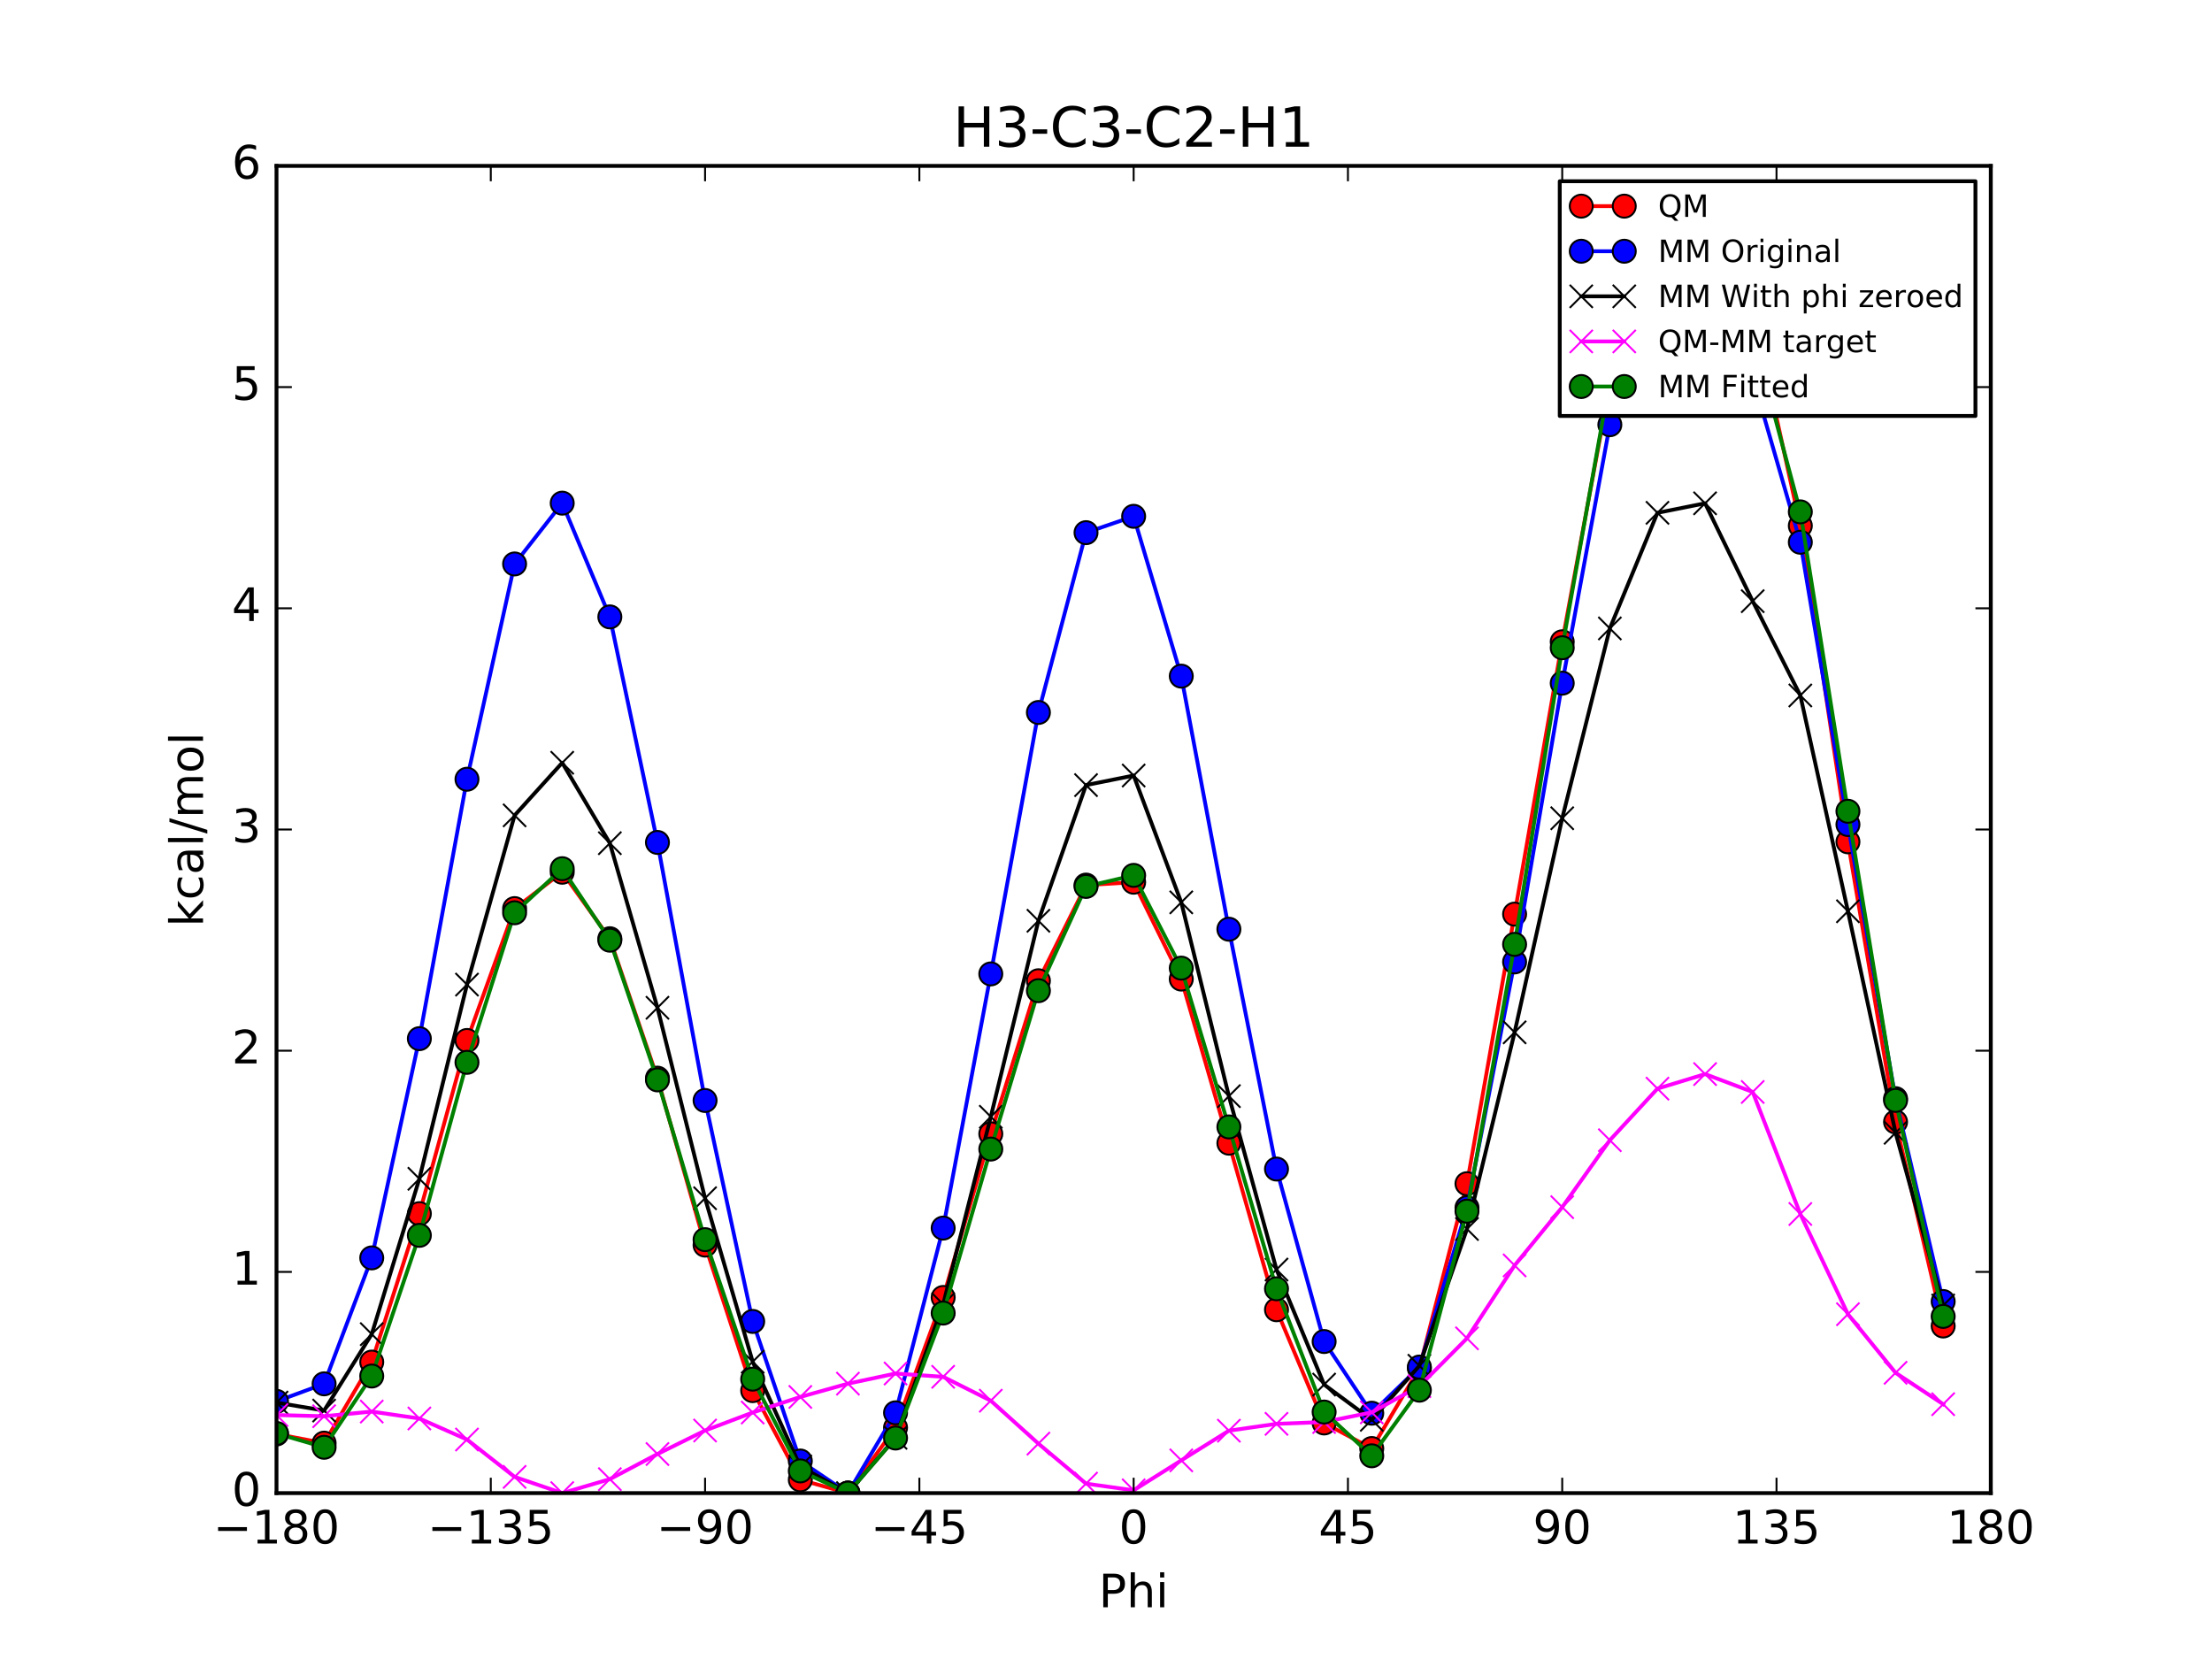 <?xml version="1.0" encoding="utf-8" standalone="no"?>
<!DOCTYPE svg PUBLIC "-//W3C//DTD SVG 1.1//EN"
  "http://www.w3.org/Graphics/SVG/1.1/DTD/svg11.dtd">
<!-- Created with matplotlib (http://matplotlib.org/) -->
<svg height="432pt" version="1.1" viewBox="0 0 576 432" width="576pt" xmlns="http://www.w3.org/2000/svg" xmlns:xlink="http://www.w3.org/1999/xlink">
 <defs>
  <style type="text/css">
*{stroke-linecap:butt;stroke-linejoin:round;stroke-miterlimit:100000;}
  </style>
 </defs>
 <g id="figure_1">
  <g id="patch_1">
   <path d="M 0 432 
L 576 432 
L 576 0 
L 0 0 
z
" style="fill:#ffffff;"/>
  </g>
  <g id="axes_1">
   <g id="patch_2">
    <path d="M 72 388.8 
L 518.4 388.8 
L 518.4 43.2 
L 72 43.2 
z
" style="fill:#ffffff;"/>
   </g>
   <g id="line2d_1">
    <path clip-path="url(#p35bd458493)" d="M 72.001 373.407 
L 84.4 375.788 
L 96.8 354.68 
L 109.2 316.031 
L 121.6 270.935 
L 134 236.598 
L 146.4 227.124 
L 158.8 244.439 
L 171.2 280.749 
L 183.6 324.224 
L 196 362.117 
L 208.4 385.336 
L 220.8 388.8 
L 233.2 371.761 
L 245.6 337.857 
L 258 295.249 
L 270.4 255.384 
L 282.8 230.475 
L 295.199 229.726 
L 307.6 254.95 
L 320 297.681 
L 332.4 341.055 
L 344.8 370.539 
L 357.2 377.194 
L 369.6 356.299 
L 382 308.227 
L 394.4 238.034 
L 406.8 167.116 
L 419.2 100.253 
L 431.6 56.717 
L 444 50.451 
L 456.4 80.593 
L 468.8 136.913 
L 481.2 219.21 
L 493.6 292.146 
L 506 345.292 
" style="fill:none;stroke:#ff0000;stroke-linecap:square;"/>
    <defs>
     <path d="M 0 3 
C 0.796 3 1.559 2.684 2.121 2.121 
C 2.684 1.559 3 0.796 3 0 
C 3 -0.796 2.684 -1.559 2.121 -2.121 
C 1.559 -2.684 0.796 -3 0 -3 
C -0.796 -3 -1.559 -2.684 -2.121 -2.121 
C -2.684 -1.559 -3 -0.796 -3 0 
C -3 0.796 -2.684 1.559 -2.121 2.121 
C -1.559 2.684 -0.796 3 0 3 
z
" id="m35c26a95dd" style="stroke:#000000;stroke-width:0.5;"/>
    </defs>
    <g clip-path="url(#p35bd458493)">
     <use style="fill:#ff0000;stroke:#000000;stroke-width:0.5;" x="72.001" xlink:href="#m35c26a95dd" y="373.407"/>
     <use style="fill:#ff0000;stroke:#000000;stroke-width:0.5;" x="84.4" xlink:href="#m35c26a95dd" y="375.788"/>
     <use style="fill:#ff0000;stroke:#000000;stroke-width:0.5;" x="96.8" xlink:href="#m35c26a95dd" y="354.68"/>
     <use style="fill:#ff0000;stroke:#000000;stroke-width:0.5;" x="109.2" xlink:href="#m35c26a95dd" y="316.031"/>
     <use style="fill:#ff0000;stroke:#000000;stroke-width:0.5;" x="121.6" xlink:href="#m35c26a95dd" y="270.935"/>
     <use style="fill:#ff0000;stroke:#000000;stroke-width:0.5;" x="134" xlink:href="#m35c26a95dd" y="236.598"/>
     <use style="fill:#ff0000;stroke:#000000;stroke-width:0.5;" x="146.4" xlink:href="#m35c26a95dd" y="227.124"/>
     <use style="fill:#ff0000;stroke:#000000;stroke-width:0.5;" x="158.8" xlink:href="#m35c26a95dd" y="244.439"/>
     <use style="fill:#ff0000;stroke:#000000;stroke-width:0.5;" x="171.2" xlink:href="#m35c26a95dd" y="280.749"/>
     <use style="fill:#ff0000;stroke:#000000;stroke-width:0.5;" x="183.6" xlink:href="#m35c26a95dd" y="324.224"/>
     <use style="fill:#ff0000;stroke:#000000;stroke-width:0.5;" x="196" xlink:href="#m35c26a95dd" y="362.117"/>
     <use style="fill:#ff0000;stroke:#000000;stroke-width:0.5;" x="208.4" xlink:href="#m35c26a95dd" y="385.336"/>
     <use style="fill:#ff0000;stroke:#000000;stroke-width:0.5;" x="220.8" xlink:href="#m35c26a95dd" y="388.8"/>
     <use style="fill:#ff0000;stroke:#000000;stroke-width:0.5;" x="233.2" xlink:href="#m35c26a95dd" y="371.761"/>
     <use style="fill:#ff0000;stroke:#000000;stroke-width:0.5;" x="245.6" xlink:href="#m35c26a95dd" y="337.857"/>
     <use style="fill:#ff0000;stroke:#000000;stroke-width:0.5;" x="258" xlink:href="#m35c26a95dd" y="295.249"/>
     <use style="fill:#ff0000;stroke:#000000;stroke-width:0.5;" x="270.4" xlink:href="#m35c26a95dd" y="255.384"/>
     <use style="fill:#ff0000;stroke:#000000;stroke-width:0.5;" x="282.8" xlink:href="#m35c26a95dd" y="230.475"/>
     <use style="fill:#ff0000;stroke:#000000;stroke-width:0.5;" x="295.199" xlink:href="#m35c26a95dd" y="229.726"/>
     <use style="fill:#ff0000;stroke:#000000;stroke-width:0.5;" x="307.6" xlink:href="#m35c26a95dd" y="254.95"/>
     <use style="fill:#ff0000;stroke:#000000;stroke-width:0.5;" x="320" xlink:href="#m35c26a95dd" y="297.681"/>
     <use style="fill:#ff0000;stroke:#000000;stroke-width:0.5;" x="332.4" xlink:href="#m35c26a95dd" y="341.055"/>
     <use style="fill:#ff0000;stroke:#000000;stroke-width:0.5;" x="344.8" xlink:href="#m35c26a95dd" y="370.539"/>
     <use style="fill:#ff0000;stroke:#000000;stroke-width:0.5;" x="357.2" xlink:href="#m35c26a95dd" y="377.194"/>
     <use style="fill:#ff0000;stroke:#000000;stroke-width:0.5;" x="369.6" xlink:href="#m35c26a95dd" y="356.299"/>
     <use style="fill:#ff0000;stroke:#000000;stroke-width:0.5;" x="382" xlink:href="#m35c26a95dd" y="308.227"/>
     <use style="fill:#ff0000;stroke:#000000;stroke-width:0.5;" x="394.4" xlink:href="#m35c26a95dd" y="238.034"/>
     <use style="fill:#ff0000;stroke:#000000;stroke-width:0.5;" x="406.8" xlink:href="#m35c26a95dd" y="167.116"/>
     <use style="fill:#ff0000;stroke:#000000;stroke-width:0.5;" x="419.2" xlink:href="#m35c26a95dd" y="100.253"/>
     <use style="fill:#ff0000;stroke:#000000;stroke-width:0.5;" x="431.6" xlink:href="#m35c26a95dd" y="56.717"/>
     <use style="fill:#ff0000;stroke:#000000;stroke-width:0.5;" x="444" xlink:href="#m35c26a95dd" y="50.451"/>
     <use style="fill:#ff0000;stroke:#000000;stroke-width:0.5;" x="456.4" xlink:href="#m35c26a95dd" y="80.593"/>
     <use style="fill:#ff0000;stroke:#000000;stroke-width:0.5;" x="468.8" xlink:href="#m35c26a95dd" y="136.913"/>
     <use style="fill:#ff0000;stroke:#000000;stroke-width:0.5;" x="481.2" xlink:href="#m35c26a95dd" y="219.21"/>
     <use style="fill:#ff0000;stroke:#000000;stroke-width:0.5;" x="493.6" xlink:href="#m35c26a95dd" y="292.146"/>
     <use style="fill:#ff0000;stroke:#000000;stroke-width:0.5;" x="506" xlink:href="#m35c26a95dd" y="345.292"/>
    </g>
   </g>
   <g id="line2d_2">
    <path clip-path="url(#p35bd458493)" d="M 72.001 364.91 
L 84.4 360.347 
L 96.8 327.553 
L 109.2 270.464 
L 121.6 202.911 
L 134 146.851 
L 146.4 131.019 
L 158.8 160.637 
L 171.2 219.366 
L 183.6 286.569 
L 196 344.098 
L 208.4 380.444 
L 220.8 388.8 
L 233.2 367.89 
L 245.6 319.79 
L 258 253.606 
L 270.4 185.525 
L 282.8 138.703 
L 295.199 134.446 
L 307.6 176.065 
L 320 241.968 
L 332.4 304.417 
L 344.8 349.33 
L 357.2 367.994 
L 369.6 355.975 
L 382 314.484 
L 394.4 250.483 
L 406.8 177.897 
L 419.2 110.598 
L 431.6 68.054 
L 444 63.698 
L 456.4 98.254 
L 468.8 141.198 
L 481.2 214.706 
L 493.6 286.085 
L 506 338.911 
" style="fill:none;stroke:#0000ff;stroke-linecap:square;"/>
    <defs>
     <path d="M 0 3 
C 0.796 3 1.559 2.684 2.121 2.121 
C 2.684 1.559 3 0.796 3 0 
C 3 -0.796 2.684 -1.559 2.121 -2.121 
C 1.559 -2.684 0.796 -3 0 -3 
C -0.796 -3 -1.559 -2.684 -2.121 -2.121 
C -2.684 -1.559 -3 -0.796 -3 0 
C -3 0.796 -2.684 1.559 -2.121 2.121 
C -1.559 2.684 -0.796 3 0 3 
z
" id="m90c5467d73" style="stroke:#000000;stroke-width:0.5;"/>
    </defs>
    <g clip-path="url(#p35bd458493)">
     <use style="fill:#0000ff;stroke:#000000;stroke-width:0.5;" x="72.001" xlink:href="#m90c5467d73" y="364.91"/>
     <use style="fill:#0000ff;stroke:#000000;stroke-width:0.5;" x="84.4" xlink:href="#m90c5467d73" y="360.347"/>
     <use style="fill:#0000ff;stroke:#000000;stroke-width:0.5;" x="96.8" xlink:href="#m90c5467d73" y="327.553"/>
     <use style="fill:#0000ff;stroke:#000000;stroke-width:0.5;" x="109.2" xlink:href="#m90c5467d73" y="270.464"/>
     <use style="fill:#0000ff;stroke:#000000;stroke-width:0.5;" x="121.6" xlink:href="#m90c5467d73" y="202.911"/>
     <use style="fill:#0000ff;stroke:#000000;stroke-width:0.5;" x="134" xlink:href="#m90c5467d73" y="146.851"/>
     <use style="fill:#0000ff;stroke:#000000;stroke-width:0.5;" x="146.4" xlink:href="#m90c5467d73" y="131.019"/>
     <use style="fill:#0000ff;stroke:#000000;stroke-width:0.5;" x="158.8" xlink:href="#m90c5467d73" y="160.637"/>
     <use style="fill:#0000ff;stroke:#000000;stroke-width:0.5;" x="171.2" xlink:href="#m90c5467d73" y="219.366"/>
     <use style="fill:#0000ff;stroke:#000000;stroke-width:0.5;" x="183.6" xlink:href="#m90c5467d73" y="286.569"/>
     <use style="fill:#0000ff;stroke:#000000;stroke-width:0.5;" x="196" xlink:href="#m90c5467d73" y="344.098"/>
     <use style="fill:#0000ff;stroke:#000000;stroke-width:0.5;" x="208.4" xlink:href="#m90c5467d73" y="380.444"/>
     <use style="fill:#0000ff;stroke:#000000;stroke-width:0.5;" x="220.8" xlink:href="#m90c5467d73" y="388.8"/>
     <use style="fill:#0000ff;stroke:#000000;stroke-width:0.5;" x="233.2" xlink:href="#m90c5467d73" y="367.89"/>
     <use style="fill:#0000ff;stroke:#000000;stroke-width:0.5;" x="245.6" xlink:href="#m90c5467d73" y="319.79"/>
     <use style="fill:#0000ff;stroke:#000000;stroke-width:0.5;" x="258" xlink:href="#m90c5467d73" y="253.606"/>
     <use style="fill:#0000ff;stroke:#000000;stroke-width:0.5;" x="270.4" xlink:href="#m90c5467d73" y="185.525"/>
     <use style="fill:#0000ff;stroke:#000000;stroke-width:0.5;" x="282.8" xlink:href="#m90c5467d73" y="138.703"/>
     <use style="fill:#0000ff;stroke:#000000;stroke-width:0.5;" x="295.199" xlink:href="#m90c5467d73" y="134.446"/>
     <use style="fill:#0000ff;stroke:#000000;stroke-width:0.5;" x="307.6" xlink:href="#m90c5467d73" y="176.065"/>
     <use style="fill:#0000ff;stroke:#000000;stroke-width:0.5;" x="320" xlink:href="#m90c5467d73" y="241.968"/>
     <use style="fill:#0000ff;stroke:#000000;stroke-width:0.5;" x="332.4" xlink:href="#m90c5467d73" y="304.417"/>
     <use style="fill:#0000ff;stroke:#000000;stroke-width:0.5;" x="344.8" xlink:href="#m90c5467d73" y="349.33"/>
     <use style="fill:#0000ff;stroke:#000000;stroke-width:0.5;" x="357.2" xlink:href="#m90c5467d73" y="367.994"/>
     <use style="fill:#0000ff;stroke:#000000;stroke-width:0.5;" x="369.6" xlink:href="#m90c5467d73" y="355.975"/>
     <use style="fill:#0000ff;stroke:#000000;stroke-width:0.5;" x="382" xlink:href="#m90c5467d73" y="314.484"/>
     <use style="fill:#0000ff;stroke:#000000;stroke-width:0.5;" x="394.4" xlink:href="#m90c5467d73" y="250.483"/>
     <use style="fill:#0000ff;stroke:#000000;stroke-width:0.5;" x="406.8" xlink:href="#m90c5467d73" y="177.897"/>
     <use style="fill:#0000ff;stroke:#000000;stroke-width:0.5;" x="419.2" xlink:href="#m90c5467d73" y="110.598"/>
     <use style="fill:#0000ff;stroke:#000000;stroke-width:0.5;" x="431.6" xlink:href="#m90c5467d73" y="68.054"/>
     <use style="fill:#0000ff;stroke:#000000;stroke-width:0.5;" x="444" xlink:href="#m90c5467d73" y="63.698"/>
     <use style="fill:#0000ff;stroke:#000000;stroke-width:0.5;" x="456.4" xlink:href="#m90c5467d73" y="98.254"/>
     <use style="fill:#0000ff;stroke:#000000;stroke-width:0.5;" x="468.8" xlink:href="#m90c5467d73" y="141.198"/>
     <use style="fill:#0000ff;stroke:#000000;stroke-width:0.5;" x="481.2" xlink:href="#m90c5467d73" y="214.706"/>
     <use style="fill:#0000ff;stroke:#000000;stroke-width:0.5;" x="493.6" xlink:href="#m90c5467d73" y="286.085"/>
     <use style="fill:#0000ff;stroke:#000000;stroke-width:0.5;" x="506" xlink:href="#m90c5467d73" y="338.911"/>
    </g>
   </g>
   <g id="line2d_3">
    <path clip-path="url(#p35bd458493)" d="M 72.001 365.236 
L 84.4 367.305 
L 96.8 347.409 
L 109.2 306.957 
L 121.6 256.387 
L 134 212.32 
L 146.4 198.622 
L 158.8 219.565 
L 171.2 262.422 
L 183.6 312.019 
L 196 354.594 
L 208.4 381.873 
L 220.8 388.8 
L 233.2 374.398 
L 245.6 339.639 
L 258 290.808 
L 270.4 239.766 
L 282.8 204.44 
L 295.199 201.947 
L 307.6 234.971 
L 320 285.432 
L 332.4 330.591 
L 344.8 360.542 
L 357.2 369.717 
L 369.6 355.64 
L 382 320.027 
L 394.4 268.821 
L 406.8 213.069 
L 419.2 163.641 
L 431.6 133.536 
L 444 131.059 
L 456.4 156.545 
L 468.8 181.093 
L 481.2 237.292 
L 493.6 294.975 
L 506 339.941 
" style="fill:none;stroke:#000000;stroke-linecap:square;"/>
    <defs>
     <path d="M -3 3 
L 3 -3 
M -3 -3 
L 3 3 
" id="m6886ade6fd" style="stroke:#000000;stroke-width:0.5;"/>
    </defs>
    <g clip-path="url(#p35bd458493)">
     <use style="stroke:#000000;stroke-width:0.5;" x="72.001" xlink:href="#m6886ade6fd" y="365.236"/>
     <use style="stroke:#000000;stroke-width:0.5;" x="84.4" xlink:href="#m6886ade6fd" y="367.305"/>
     <use style="stroke:#000000;stroke-width:0.5;" x="96.8" xlink:href="#m6886ade6fd" y="347.409"/>
     <use style="stroke:#000000;stroke-width:0.5;" x="109.2" xlink:href="#m6886ade6fd" y="306.957"/>
     <use style="stroke:#000000;stroke-width:0.5;" x="121.6" xlink:href="#m6886ade6fd" y="256.387"/>
     <use style="stroke:#000000;stroke-width:0.5;" x="134" xlink:href="#m6886ade6fd" y="212.32"/>
     <use style="stroke:#000000;stroke-width:0.5;" x="146.4" xlink:href="#m6886ade6fd" y="198.622"/>
     <use style="stroke:#000000;stroke-width:0.5;" x="158.8" xlink:href="#m6886ade6fd" y="219.565"/>
     <use style="stroke:#000000;stroke-width:0.5;" x="171.2" xlink:href="#m6886ade6fd" y="262.422"/>
     <use style="stroke:#000000;stroke-width:0.5;" x="183.6" xlink:href="#m6886ade6fd" y="312.019"/>
     <use style="stroke:#000000;stroke-width:0.5;" x="196" xlink:href="#m6886ade6fd" y="354.594"/>
     <use style="stroke:#000000;stroke-width:0.5;" x="208.4" xlink:href="#m6886ade6fd" y="381.873"/>
     <use style="stroke:#000000;stroke-width:0.5;" x="220.8" xlink:href="#m6886ade6fd" y="388.8"/>
     <use style="stroke:#000000;stroke-width:0.5;" x="233.2" xlink:href="#m6886ade6fd" y="374.398"/>
     <use style="stroke:#000000;stroke-width:0.5;" x="245.6" xlink:href="#m6886ade6fd" y="339.639"/>
     <use style="stroke:#000000;stroke-width:0.5;" x="258" xlink:href="#m6886ade6fd" y="290.808"/>
     <use style="stroke:#000000;stroke-width:0.5;" x="270.4" xlink:href="#m6886ade6fd" y="239.766"/>
     <use style="stroke:#000000;stroke-width:0.5;" x="282.8" xlink:href="#m6886ade6fd" y="204.44"/>
     <use style="stroke:#000000;stroke-width:0.5;" x="295.199" xlink:href="#m6886ade6fd" y="201.947"/>
     <use style="stroke:#000000;stroke-width:0.5;" x="307.6" xlink:href="#m6886ade6fd" y="234.971"/>
     <use style="stroke:#000000;stroke-width:0.5;" x="320" xlink:href="#m6886ade6fd" y="285.432"/>
     <use style="stroke:#000000;stroke-width:0.5;" x="332.4" xlink:href="#m6886ade6fd" y="330.591"/>
     <use style="stroke:#000000;stroke-width:0.5;" x="344.8" xlink:href="#m6886ade6fd" y="360.542"/>
     <use style="stroke:#000000;stroke-width:0.5;" x="357.2" xlink:href="#m6886ade6fd" y="369.717"/>
     <use style="stroke:#000000;stroke-width:0.5;" x="369.6" xlink:href="#m6886ade6fd" y="355.64"/>
     <use style="stroke:#000000;stroke-width:0.5;" x="382" xlink:href="#m6886ade6fd" y="320.027"/>
     <use style="stroke:#000000;stroke-width:0.5;" x="394.4" xlink:href="#m6886ade6fd" y="268.821"/>
     <use style="stroke:#000000;stroke-width:0.5;" x="406.8" xlink:href="#m6886ade6fd" y="213.069"/>
     <use style="stroke:#000000;stroke-width:0.5;" x="419.2" xlink:href="#m6886ade6fd" y="163.641"/>
     <use style="stroke:#000000;stroke-width:0.5;" x="431.6" xlink:href="#m6886ade6fd" y="133.536"/>
     <use style="stroke:#000000;stroke-width:0.5;" x="444" xlink:href="#m6886ade6fd" y="131.059"/>
     <use style="stroke:#000000;stroke-width:0.5;" x="456.4" xlink:href="#m6886ade6fd" y="156.545"/>
     <use style="stroke:#000000;stroke-width:0.5;" x="468.8" xlink:href="#m6886ade6fd" y="181.093"/>
     <use style="stroke:#000000;stroke-width:0.5;" x="481.2" xlink:href="#m6886ade6fd" y="237.292"/>
     <use style="stroke:#000000;stroke-width:0.5;" x="493.6" xlink:href="#m6886ade6fd" y="294.975"/>
     <use style="stroke:#000000;stroke-width:0.5;" x="506" xlink:href="#m6886ade6fd" y="339.941"/>
    </g>
   </g>
   <g id="line2d_4">
    <path clip-path="url(#p35bd458493)" d="M 72.001 368.47 
L 84.4 368.782 
L 96.8 367.569 
L 109.2 369.373 
L 121.6 374.847 
L 134 384.577 
L 146.4 388.8 
L 158.8 385.172 
L 171.2 378.626 
L 183.6 372.503 
L 196 367.821 
L 208.4 363.762 
L 220.8 360.299 
L 233.2 357.661 
L 245.6 358.517 
L 258 364.739 
L 270.4 375.917 
L 282.8 386.334 
L 295.199 388.078 
L 307.6 380.278 
L 320 372.548 
L 332.4 370.763 
L 344.8 370.295 
L 357.2 367.776 
L 369.6 360.958 
L 382 348.498 
L 394.4 329.511 
L 406.8 314.346 
L 419.2 296.911 
L 431.6 283.48 
L 444 279.69 
L 456.4 284.347 
L 468.8 316.118 
L 481.2 342.217 
L 493.6 357.47 
L 506 365.649 
" style="fill:none;stroke:#ff00ff;stroke-linecap:square;"/>
    <defs>
     <path d="M -3 3 
L 3 -3 
M -3 -3 
L 3 3 
" id="m4cb41de17d" style="stroke:#ff00ff;stroke-width:0.5;"/>
    </defs>
    <g clip-path="url(#p35bd458493)">
     <use style="fill:#ff00ff;stroke:#ff00ff;stroke-width:0.5;" x="72.001" xlink:href="#m4cb41de17d" y="368.47"/>
     <use style="fill:#ff00ff;stroke:#ff00ff;stroke-width:0.5;" x="84.4" xlink:href="#m4cb41de17d" y="368.782"/>
     <use style="fill:#ff00ff;stroke:#ff00ff;stroke-width:0.5;" x="96.8" xlink:href="#m4cb41de17d" y="367.569"/>
     <use style="fill:#ff00ff;stroke:#ff00ff;stroke-width:0.5;" x="109.2" xlink:href="#m4cb41de17d" y="369.373"/>
     <use style="fill:#ff00ff;stroke:#ff00ff;stroke-width:0.5;" x="121.6" xlink:href="#m4cb41de17d" y="374.847"/>
     <use style="fill:#ff00ff;stroke:#ff00ff;stroke-width:0.5;" x="134" xlink:href="#m4cb41de17d" y="384.577"/>
     <use style="fill:#ff00ff;stroke:#ff00ff;stroke-width:0.5;" x="146.4" xlink:href="#m4cb41de17d" y="388.8"/>
     <use style="fill:#ff00ff;stroke:#ff00ff;stroke-width:0.5;" x="158.8" xlink:href="#m4cb41de17d" y="385.172"/>
     <use style="fill:#ff00ff;stroke:#ff00ff;stroke-width:0.5;" x="171.2" xlink:href="#m4cb41de17d" y="378.626"/>
     <use style="fill:#ff00ff;stroke:#ff00ff;stroke-width:0.5;" x="183.6" xlink:href="#m4cb41de17d" y="372.503"/>
     <use style="fill:#ff00ff;stroke:#ff00ff;stroke-width:0.5;" x="196" xlink:href="#m4cb41de17d" y="367.821"/>
     <use style="fill:#ff00ff;stroke:#ff00ff;stroke-width:0.5;" x="208.4" xlink:href="#m4cb41de17d" y="363.762"/>
     <use style="fill:#ff00ff;stroke:#ff00ff;stroke-width:0.5;" x="220.8" xlink:href="#m4cb41de17d" y="360.299"/>
     <use style="fill:#ff00ff;stroke:#ff00ff;stroke-width:0.5;" x="233.2" xlink:href="#m4cb41de17d" y="357.661"/>
     <use style="fill:#ff00ff;stroke:#ff00ff;stroke-width:0.5;" x="245.6" xlink:href="#m4cb41de17d" y="358.517"/>
     <use style="fill:#ff00ff;stroke:#ff00ff;stroke-width:0.5;" x="258" xlink:href="#m4cb41de17d" y="364.739"/>
     <use style="fill:#ff00ff;stroke:#ff00ff;stroke-width:0.5;" x="270.4" xlink:href="#m4cb41de17d" y="375.917"/>
     <use style="fill:#ff00ff;stroke:#ff00ff;stroke-width:0.5;" x="282.8" xlink:href="#m4cb41de17d" y="386.334"/>
     <use style="fill:#ff00ff;stroke:#ff00ff;stroke-width:0.5;" x="295.199" xlink:href="#m4cb41de17d" y="388.078"/>
     <use style="fill:#ff00ff;stroke:#ff00ff;stroke-width:0.5;" x="307.6" xlink:href="#m4cb41de17d" y="380.278"/>
     <use style="fill:#ff00ff;stroke:#ff00ff;stroke-width:0.5;" x="320" xlink:href="#m4cb41de17d" y="372.548"/>
     <use style="fill:#ff00ff;stroke:#ff00ff;stroke-width:0.5;" x="332.4" xlink:href="#m4cb41de17d" y="370.763"/>
     <use style="fill:#ff00ff;stroke:#ff00ff;stroke-width:0.5;" x="344.8" xlink:href="#m4cb41de17d" y="370.295"/>
     <use style="fill:#ff00ff;stroke:#ff00ff;stroke-width:0.5;" x="357.2" xlink:href="#m4cb41de17d" y="367.776"/>
     <use style="fill:#ff00ff;stroke:#ff00ff;stroke-width:0.5;" x="369.6" xlink:href="#m4cb41de17d" y="360.958"/>
     <use style="fill:#ff00ff;stroke:#ff00ff;stroke-width:0.5;" x="382" xlink:href="#m4cb41de17d" y="348.498"/>
     <use style="fill:#ff00ff;stroke:#ff00ff;stroke-width:0.5;" x="394.4" xlink:href="#m4cb41de17d" y="329.511"/>
     <use style="fill:#ff00ff;stroke:#ff00ff;stroke-width:0.5;" x="406.8" xlink:href="#m4cb41de17d" y="314.346"/>
     <use style="fill:#ff00ff;stroke:#ff00ff;stroke-width:0.5;" x="419.2" xlink:href="#m4cb41de17d" y="296.911"/>
     <use style="fill:#ff00ff;stroke:#ff00ff;stroke-width:0.5;" x="431.6" xlink:href="#m4cb41de17d" y="283.48"/>
     <use style="fill:#ff00ff;stroke:#ff00ff;stroke-width:0.5;" x="444" xlink:href="#m4cb41de17d" y="279.69"/>
     <use style="fill:#ff00ff;stroke:#ff00ff;stroke-width:0.5;" x="456.4" xlink:href="#m4cb41de17d" y="284.347"/>
     <use style="fill:#ff00ff;stroke:#ff00ff;stroke-width:0.5;" x="468.8" xlink:href="#m4cb41de17d" y="316.118"/>
     <use style="fill:#ff00ff;stroke:#ff00ff;stroke-width:0.5;" x="481.2" xlink:href="#m4cb41de17d" y="342.217"/>
     <use style="fill:#ff00ff;stroke:#ff00ff;stroke-width:0.5;" x="493.6" xlink:href="#m4cb41de17d" y="357.47"/>
     <use style="fill:#ff00ff;stroke:#ff00ff;stroke-width:0.5;" x="506" xlink:href="#m4cb41de17d" y="365.649"/>
    </g>
   </g>
   <g id="line2d_5">
    <path clip-path="url(#p35bd458493)" d="M 72.001 373.274 
L 84.4 376.869 
L 96.8 358.317 
L 109.2 321.684 
L 121.6 276.629 
L 134 237.687 
L 146.4 226.205 
L 158.8 244.823 
L 171.2 281.202 
L 183.6 322.802 
L 196 359.127 
L 208.4 383.023 
L 220.8 388.8 
L 233.2 374.461 
L 245.6 341.921 
L 258 299.219 
L 270.4 257.973 
L 282.8 230.825 
L 295.199 227.945 
L 307.6 252.098 
L 320 293.451 
L 332.4 335.597 
L 344.8 367.693 
L 357.2 379.09 
L 369.6 362.001 
L 382 315.39 
L 394.4 245.91 
L 406.8 168.673 
L 419.2 98.903 
L 431.6 56.022 
L 444 51.812 
L 456.4 87.006 
L 468.8 133.288 
L 481.2 211.25 
L 493.6 286.545 
L 506 342.793 
" style="fill:none;stroke:#008000;stroke-linecap:square;"/>
    <defs>
     <path d="M 0 3 
C 0.796 3 1.559 2.684 2.121 2.121 
C 2.684 1.559 3 0.796 3 0 
C 3 -0.796 2.684 -1.559 2.121 -2.121 
C 1.559 -2.684 0.796 -3 0 -3 
C -0.796 -3 -1.559 -2.684 -2.121 -2.121 
C -2.684 -1.559 -3 -0.796 -3 0 
C -3 0.796 -2.684 1.559 -2.121 2.121 
C -1.559 2.684 -0.796 3 0 3 
z
" id="me3525fcd1e" style="stroke:#000000;stroke-width:0.5;"/>
    </defs>
    <g clip-path="url(#p35bd458493)">
     <use style="fill:#008000;stroke:#000000;stroke-width:0.5;" x="72.001" xlink:href="#me3525fcd1e" y="373.274"/>
     <use style="fill:#008000;stroke:#000000;stroke-width:0.5;" x="84.4" xlink:href="#me3525fcd1e" y="376.869"/>
     <use style="fill:#008000;stroke:#000000;stroke-width:0.5;" x="96.8" xlink:href="#me3525fcd1e" y="358.317"/>
     <use style="fill:#008000;stroke:#000000;stroke-width:0.5;" x="109.2" xlink:href="#me3525fcd1e" y="321.684"/>
     <use style="fill:#008000;stroke:#000000;stroke-width:0.5;" x="121.6" xlink:href="#me3525fcd1e" y="276.629"/>
     <use style="fill:#008000;stroke:#000000;stroke-width:0.5;" x="134" xlink:href="#me3525fcd1e" y="237.687"/>
     <use style="fill:#008000;stroke:#000000;stroke-width:0.5;" x="146.4" xlink:href="#me3525fcd1e" y="226.205"/>
     <use style="fill:#008000;stroke:#000000;stroke-width:0.5;" x="158.8" xlink:href="#me3525fcd1e" y="244.823"/>
     <use style="fill:#008000;stroke:#000000;stroke-width:0.5;" x="171.2" xlink:href="#me3525fcd1e" y="281.202"/>
     <use style="fill:#008000;stroke:#000000;stroke-width:0.5;" x="183.6" xlink:href="#me3525fcd1e" y="322.802"/>
     <use style="fill:#008000;stroke:#000000;stroke-width:0.5;" x="196" xlink:href="#me3525fcd1e" y="359.127"/>
     <use style="fill:#008000;stroke:#000000;stroke-width:0.5;" x="208.4" xlink:href="#me3525fcd1e" y="383.023"/>
     <use style="fill:#008000;stroke:#000000;stroke-width:0.5;" x="220.8" xlink:href="#me3525fcd1e" y="388.8"/>
     <use style="fill:#008000;stroke:#000000;stroke-width:0.5;" x="233.2" xlink:href="#me3525fcd1e" y="374.461"/>
     <use style="fill:#008000;stroke:#000000;stroke-width:0.5;" x="245.6" xlink:href="#me3525fcd1e" y="341.921"/>
     <use style="fill:#008000;stroke:#000000;stroke-width:0.5;" x="258" xlink:href="#me3525fcd1e" y="299.219"/>
     <use style="fill:#008000;stroke:#000000;stroke-width:0.5;" x="270.4" xlink:href="#me3525fcd1e" y="257.973"/>
     <use style="fill:#008000;stroke:#000000;stroke-width:0.5;" x="282.8" xlink:href="#me3525fcd1e" y="230.825"/>
     <use style="fill:#008000;stroke:#000000;stroke-width:0.5;" x="295.199" xlink:href="#me3525fcd1e" y="227.945"/>
     <use style="fill:#008000;stroke:#000000;stroke-width:0.5;" x="307.6" xlink:href="#me3525fcd1e" y="252.098"/>
     <use style="fill:#008000;stroke:#000000;stroke-width:0.5;" x="320" xlink:href="#me3525fcd1e" y="293.451"/>
     <use style="fill:#008000;stroke:#000000;stroke-width:0.5;" x="332.4" xlink:href="#me3525fcd1e" y="335.597"/>
     <use style="fill:#008000;stroke:#000000;stroke-width:0.5;" x="344.8" xlink:href="#me3525fcd1e" y="367.693"/>
     <use style="fill:#008000;stroke:#000000;stroke-width:0.5;" x="357.2" xlink:href="#me3525fcd1e" y="379.09"/>
     <use style="fill:#008000;stroke:#000000;stroke-width:0.5;" x="369.6" xlink:href="#me3525fcd1e" y="362.001"/>
     <use style="fill:#008000;stroke:#000000;stroke-width:0.5;" x="382" xlink:href="#me3525fcd1e" y="315.39"/>
     <use style="fill:#008000;stroke:#000000;stroke-width:0.5;" x="394.4" xlink:href="#me3525fcd1e" y="245.91"/>
     <use style="fill:#008000;stroke:#000000;stroke-width:0.5;" x="406.8" xlink:href="#me3525fcd1e" y="168.673"/>
     <use style="fill:#008000;stroke:#000000;stroke-width:0.5;" x="419.2" xlink:href="#me3525fcd1e" y="98.903"/>
     <use style="fill:#008000;stroke:#000000;stroke-width:0.5;" x="431.6" xlink:href="#me3525fcd1e" y="56.022"/>
     <use style="fill:#008000;stroke:#000000;stroke-width:0.5;" x="444" xlink:href="#me3525fcd1e" y="51.812"/>
     <use style="fill:#008000;stroke:#000000;stroke-width:0.5;" x="456.4" xlink:href="#me3525fcd1e" y="87.006"/>
     <use style="fill:#008000;stroke:#000000;stroke-width:0.5;" x="468.8" xlink:href="#me3525fcd1e" y="133.288"/>
     <use style="fill:#008000;stroke:#000000;stroke-width:0.5;" x="481.2" xlink:href="#me3525fcd1e" y="211.25"/>
     <use style="fill:#008000;stroke:#000000;stroke-width:0.5;" x="493.6" xlink:href="#me3525fcd1e" y="286.545"/>
     <use style="fill:#008000;stroke:#000000;stroke-width:0.5;" x="506" xlink:href="#me3525fcd1e" y="342.793"/>
    </g>
   </g>
   <g id="patch_3">
    <path d="M 518.4 388.8 
L 518.4 43.2 
" style="fill:none;stroke:#000000;stroke-linecap:square;stroke-linejoin:miter;"/>
   </g>
   <g id="patch_4">
    <path d="M 72 388.8 
L 518.4 388.8 
" style="fill:none;stroke:#000000;stroke-linecap:square;stroke-linejoin:miter;"/>
   </g>
   <g id="patch_5">
    <path d="M 72 388.8 
L 72 43.2 
" style="fill:none;stroke:#000000;stroke-linecap:square;stroke-linejoin:miter;"/>
   </g>
   <g id="patch_6">
    <path d="M 72 43.2 
L 518.4 43.2 
" style="fill:none;stroke:#000000;stroke-linecap:square;stroke-linejoin:miter;"/>
   </g>
   <g id="matplotlib.axis_1">
    <g id="xtick_1">
     <g id="line2d_6">
      <defs>
       <path d="M 0 0 
L 0 -4 
" id="mb57620877e" style="stroke:#000000;stroke-width:0.5;"/>
      </defs>
      <g>
       <use style="stroke:#000000;stroke-width:0.5;" x="72.0" xlink:href="#mb57620877e" y="388.8"/>
      </g>
     </g>
     <g id="line2d_7">
      <defs>
       <path d="M 0 0 
L 0 4 
" id="m8c2af87177" style="stroke:#000000;stroke-width:0.5;"/>
      </defs>
      <g>
       <use style="stroke:#000000;stroke-width:0.5;" x="72.0" xlink:href="#m8c2af87177" y="43.2"/>
      </g>
     </g>
     <g id="text_1">
      <!-- −180 -->
      <defs>
       <path d="M 10.594 35.5 
L 73.188 35.5 
L 73.188 27.203 
L 10.594 27.203 
z
" id="BitstreamVeraSans-Roman-2212"/>
       <path d="M 31.781 34.625 
Q 24.75 34.625 20.719 30.859 
Q 16.703 27.094 16.703 20.516 
Q 16.703 13.922 20.719 10.156 
Q 24.75 6.391 31.781 6.391 
Q 38.812 6.391 42.859 10.172 
Q 46.922 13.969 46.922 20.516 
Q 46.922 27.094 42.891 30.859 
Q 38.875 34.625 31.781 34.625 
M 21.922 38.812 
Q 15.578 40.375 12.031 44.719 
Q 8.5 49.078 8.5 55.328 
Q 8.5 64.062 14.719 69.141 
Q 20.953 74.219 31.781 74.219 
Q 42.672 74.219 48.875 69.141 
Q 55.078 64.062 55.078 55.328 
Q 55.078 49.078 51.531 44.719 
Q 48 40.375 41.703 38.812 
Q 48.828 37.156 52.797 32.312 
Q 56.781 27.484 56.781 20.516 
Q 56.781 9.906 50.312 4.234 
Q 43.844 -1.422 31.781 -1.422 
Q 19.734 -1.422 13.25 4.234 
Q 6.781 9.906 6.781 20.516 
Q 6.781 27.484 10.781 32.312 
Q 14.797 37.156 21.922 38.812 
M 18.312 54.391 
Q 18.312 48.734 21.844 45.562 
Q 25.391 42.391 31.781 42.391 
Q 38.141 42.391 41.719 45.562 
Q 45.312 48.734 45.312 54.391 
Q 45.312 60.062 41.719 63.234 
Q 38.141 66.406 31.781 66.406 
Q 25.391 66.406 21.844 63.234 
Q 18.312 60.062 18.312 54.391 
" id="BitstreamVeraSans-Roman-38"/>
       <path d="M 12.406 8.297 
L 28.516 8.297 
L 28.516 63.922 
L 10.984 60.406 
L 10.984 69.391 
L 28.422 72.906 
L 38.281 72.906 
L 38.281 8.297 
L 54.391 8.297 
L 54.391 0 
L 12.406 0 
z
" id="BitstreamVeraSans-Roman-31"/>
       <path d="M 31.781 66.406 
Q 24.172 66.406 20.328 58.906 
Q 16.5 51.422 16.5 36.375 
Q 16.5 21.391 20.328 13.891 
Q 24.172 6.391 31.781 6.391 
Q 39.453 6.391 43.281 13.891 
Q 47.125 21.391 47.125 36.375 
Q 47.125 51.422 43.281 58.906 
Q 39.453 66.406 31.781 66.406 
M 31.781 74.219 
Q 44.047 74.219 50.516 64.516 
Q 56.984 54.828 56.984 36.375 
Q 56.984 17.969 50.516 8.266 
Q 44.047 -1.422 31.781 -1.422 
Q 19.531 -1.422 13.062 8.266 
Q 6.594 17.969 6.594 36.375 
Q 6.594 54.828 13.062 64.516 
Q 19.531 74.219 31.781 74.219 
" id="BitstreamVeraSans-Roman-30"/>
      </defs>
      <g transform="translate(55.52 401.918)scale(0.12 -0.12)">
       <use xlink:href="#BitstreamVeraSans-Roman-2212"/>
       <use x="83.789" xlink:href="#BitstreamVeraSans-Roman-31"/>
       <use x="147.412" xlink:href="#BitstreamVeraSans-Roman-38"/>
       <use x="211.035" xlink:href="#BitstreamVeraSans-Roman-30"/>
      </g>
     </g>
    </g>
    <g id="xtick_2">
     <g id="line2d_8">
      <g>
       <use style="stroke:#000000;stroke-width:0.5;" x="127.8" xlink:href="#mb57620877e" y="388.8"/>
      </g>
     </g>
     <g id="line2d_9">
      <g>
       <use style="stroke:#000000;stroke-width:0.5;" x="127.8" xlink:href="#m8c2af87177" y="43.2"/>
      </g>
     </g>
     <g id="text_2">
      <!-- −135 -->
      <defs>
       <path d="M 40.578 39.312 
Q 47.656 37.797 51.625 33 
Q 55.609 28.219 55.609 21.188 
Q 55.609 10.406 48.188 4.484 
Q 40.766 -1.422 27.094 -1.422 
Q 22.516 -1.422 17.656 -0.516 
Q 12.797 0.391 7.625 2.203 
L 7.625 11.719 
Q 11.719 9.328 16.594 8.109 
Q 21.484 6.891 26.812 6.891 
Q 36.078 6.891 40.938 10.547 
Q 45.797 14.203 45.797 21.188 
Q 45.797 27.641 41.281 31.266 
Q 36.766 34.906 28.719 34.906 
L 20.219 34.906 
L 20.219 43.016 
L 29.109 43.016 
Q 36.375 43.016 40.234 45.922 
Q 44.094 48.828 44.094 54.297 
Q 44.094 59.906 40.109 62.906 
Q 36.141 65.922 28.719 65.922 
Q 24.656 65.922 20.016 65.031 
Q 15.375 64.156 9.812 62.312 
L 9.812 71.094 
Q 15.438 72.656 20.344 73.438 
Q 25.25 74.219 29.594 74.219 
Q 40.828 74.219 47.359 69.109 
Q 53.906 64.016 53.906 55.328 
Q 53.906 49.266 50.438 45.094 
Q 46.969 40.922 40.578 39.312 
" id="BitstreamVeraSans-Roman-33"/>
       <path d="M 10.797 72.906 
L 49.516 72.906 
L 49.516 64.594 
L 19.828 64.594 
L 19.828 46.734 
Q 21.969 47.469 24.109 47.828 
Q 26.266 48.188 28.422 48.188 
Q 40.625 48.188 47.75 41.5 
Q 54.891 34.812 54.891 23.391 
Q 54.891 11.625 47.562 5.094 
Q 40.234 -1.422 26.906 -1.422 
Q 22.312 -1.422 17.547 -0.641 
Q 12.797 0.141 7.719 1.703 
L 7.719 11.625 
Q 12.109 9.234 16.797 8.062 
Q 21.484 6.891 26.703 6.891 
Q 35.156 6.891 40.078 11.328 
Q 45.016 15.766 45.016 23.391 
Q 45.016 31 40.078 35.438 
Q 35.156 39.891 26.703 39.891 
Q 22.75 39.891 18.812 39.016 
Q 14.891 38.141 10.797 36.281 
z
" id="BitstreamVeraSans-Roman-35"/>
      </defs>
      <g transform="translate(111.32 401.918)scale(0.12 -0.12)">
       <use xlink:href="#BitstreamVeraSans-Roman-2212"/>
       <use x="83.789" xlink:href="#BitstreamVeraSans-Roman-31"/>
       <use x="147.412" xlink:href="#BitstreamVeraSans-Roman-33"/>
       <use x="211.035" xlink:href="#BitstreamVeraSans-Roman-35"/>
      </g>
     </g>
    </g>
    <g id="xtick_3">
     <g id="line2d_10">
      <g>
       <use style="stroke:#000000;stroke-width:0.5;" x="183.6" xlink:href="#mb57620877e" y="388.8"/>
      </g>
     </g>
     <g id="line2d_11">
      <g>
       <use style="stroke:#000000;stroke-width:0.5;" x="183.6" xlink:href="#m8c2af87177" y="43.2"/>
      </g>
     </g>
     <g id="text_3">
      <!-- −90 -->
      <defs>
       <path d="M 10.984 1.516 
L 10.984 10.5 
Q 14.703 8.734 18.5 7.812 
Q 22.312 6.891 25.984 6.891 
Q 35.75 6.891 40.891 13.453 
Q 46.047 20.016 46.781 33.406 
Q 43.953 29.203 39.594 26.953 
Q 35.25 24.703 29.984 24.703 
Q 19.047 24.703 12.672 31.312 
Q 6.297 37.938 6.297 49.422 
Q 6.297 60.641 12.938 67.422 
Q 19.578 74.219 30.609 74.219 
Q 43.266 74.219 49.922 64.516 
Q 56.594 54.828 56.594 36.375 
Q 56.594 19.141 48.406 8.859 
Q 40.234 -1.422 26.422 -1.422 
Q 22.703 -1.422 18.891 -0.688 
Q 15.094 0.047 10.984 1.516 
M 30.609 32.422 
Q 37.25 32.422 41.125 36.953 
Q 45.016 41.5 45.016 49.422 
Q 45.016 57.281 41.125 61.844 
Q 37.25 66.406 30.609 66.406 
Q 23.969 66.406 20.094 61.844 
Q 16.219 57.281 16.219 49.422 
Q 16.219 41.5 20.094 36.953 
Q 23.969 32.422 30.609 32.422 
" id="BitstreamVeraSans-Roman-39"/>
      </defs>
      <g transform="translate(170.937 401.918)scale(0.12 -0.12)">
       <use xlink:href="#BitstreamVeraSans-Roman-2212"/>
       <use x="83.789" xlink:href="#BitstreamVeraSans-Roman-39"/>
       <use x="147.412" xlink:href="#BitstreamVeraSans-Roman-30"/>
      </g>
     </g>
    </g>
    <g id="xtick_4">
     <g id="line2d_12">
      <g>
       <use style="stroke:#000000;stroke-width:0.5;" x="239.4" xlink:href="#mb57620877e" y="388.8"/>
      </g>
     </g>
     <g id="line2d_13">
      <g>
       <use style="stroke:#000000;stroke-width:0.5;" x="239.4" xlink:href="#m8c2af87177" y="43.2"/>
      </g>
     </g>
     <g id="text_4">
      <!-- −45 -->
      <defs>
       <path d="M 37.797 64.312 
L 12.891 25.391 
L 37.797 25.391 
z
M 35.203 72.906 
L 47.609 72.906 
L 47.609 25.391 
L 58.016 25.391 
L 58.016 17.188 
L 47.609 17.188 
L 47.609 0 
L 37.797 0 
L 37.797 17.188 
L 4.891 17.188 
L 4.891 26.703 
z
" id="BitstreamVeraSans-Roman-34"/>
      </defs>
      <g transform="translate(226.737 401.918)scale(0.12 -0.12)">
       <use xlink:href="#BitstreamVeraSans-Roman-2212"/>
       <use x="83.789" xlink:href="#BitstreamVeraSans-Roman-34"/>
       <use x="147.412" xlink:href="#BitstreamVeraSans-Roman-35"/>
      </g>
     </g>
    </g>
    <g id="xtick_5">
     <g id="line2d_14">
      <g>
       <use style="stroke:#000000;stroke-width:0.5;" x="295.2" xlink:href="#mb57620877e" y="388.8"/>
      </g>
     </g>
     <g id="line2d_15">
      <g>
       <use style="stroke:#000000;stroke-width:0.5;" x="295.2" xlink:href="#m8c2af87177" y="43.2"/>
      </g>
     </g>
     <g id="text_5">
      <!-- 0 -->
      <g transform="translate(291.382 401.918)scale(0.12 -0.12)">
       <use xlink:href="#BitstreamVeraSans-Roman-30"/>
      </g>
     </g>
    </g>
    <g id="xtick_6">
     <g id="line2d_16">
      <g>
       <use style="stroke:#000000;stroke-width:0.5;" x="351.0" xlink:href="#mb57620877e" y="388.8"/>
      </g>
     </g>
     <g id="line2d_17">
      <g>
       <use style="stroke:#000000;stroke-width:0.5;" x="351.0" xlink:href="#m8c2af87177" y="43.2"/>
      </g>
     </g>
     <g id="text_6">
      <!-- 45 -->
      <g transform="translate(343.365 401.918)scale(0.12 -0.12)">
       <use xlink:href="#BitstreamVeraSans-Roman-34"/>
       <use x="63.623" xlink:href="#BitstreamVeraSans-Roman-35"/>
      </g>
     </g>
    </g>
    <g id="xtick_7">
     <g id="line2d_18">
      <g>
       <use style="stroke:#000000;stroke-width:0.5;" x="406.8" xlink:href="#mb57620877e" y="388.8"/>
      </g>
     </g>
     <g id="line2d_19">
      <g>
       <use style="stroke:#000000;stroke-width:0.5;" x="406.8" xlink:href="#m8c2af87177" y="43.2"/>
      </g>
     </g>
     <g id="text_7">
      <!-- 90 -->
      <g transform="translate(399.165 401.918)scale(0.12 -0.12)">
       <use xlink:href="#BitstreamVeraSans-Roman-39"/>
       <use x="63.623" xlink:href="#BitstreamVeraSans-Roman-30"/>
      </g>
     </g>
    </g>
    <g id="xtick_8">
     <g id="line2d_20">
      <g>
       <use style="stroke:#000000;stroke-width:0.5;" x="462.6" xlink:href="#mb57620877e" y="388.8"/>
      </g>
     </g>
     <g id="line2d_21">
      <g>
       <use style="stroke:#000000;stroke-width:0.5;" x="462.6" xlink:href="#m8c2af87177" y="43.2"/>
      </g>
     </g>
     <g id="text_8">
      <!-- 135 -->
      <g transform="translate(451.147 401.918)scale(0.12 -0.12)">
       <use xlink:href="#BitstreamVeraSans-Roman-31"/>
       <use x="63.623" xlink:href="#BitstreamVeraSans-Roman-33"/>
       <use x="127.246" xlink:href="#BitstreamVeraSans-Roman-35"/>
      </g>
     </g>
    </g>
    <g id="xtick_9">
     <g id="line2d_22">
      <g>
       <use style="stroke:#000000;stroke-width:0.5;" x="518.4" xlink:href="#mb57620877e" y="388.8"/>
      </g>
     </g>
     <g id="line2d_23">
      <g>
       <use style="stroke:#000000;stroke-width:0.5;" x="518.4" xlink:href="#m8c2af87177" y="43.2"/>
      </g>
     </g>
     <g id="text_9">
      <!-- 180 -->
      <g transform="translate(506.947 401.918)scale(0.12 -0.12)">
       <use xlink:href="#BitstreamVeraSans-Roman-31"/>
       <use x="63.623" xlink:href="#BitstreamVeraSans-Roman-38"/>
       <use x="127.246" xlink:href="#BitstreamVeraSans-Roman-30"/>
      </g>
     </g>
    </g>
    <g id="text_10">
     <!-- Phi -->
     <defs>
      <path d="M 9.422 54.688 
L 18.406 54.688 
L 18.406 0 
L 9.422 0 
z
M 9.422 75.984 
L 18.406 75.984 
L 18.406 64.594 
L 9.422 64.594 
z
" id="BitstreamVeraSans-Roman-69"/>
      <path d="M 19.672 64.797 
L 19.672 37.406 
L 32.078 37.406 
Q 38.969 37.406 42.719 40.969 
Q 46.484 44.531 46.484 51.125 
Q 46.484 57.672 42.719 61.234 
Q 38.969 64.797 32.078 64.797 
z
M 9.812 72.906 
L 32.078 72.906 
Q 44.344 72.906 50.609 67.359 
Q 56.891 61.812 56.891 51.125 
Q 56.891 40.328 50.609 34.812 
Q 44.344 29.297 32.078 29.297 
L 19.672 29.297 
L 19.672 0 
L 9.812 0 
z
" id="BitstreamVeraSans-Roman-50"/>
      <path d="M 54.891 33.016 
L 54.891 0 
L 45.906 0 
L 45.906 32.719 
Q 45.906 40.484 42.875 44.328 
Q 39.844 48.188 33.797 48.188 
Q 26.516 48.188 22.312 43.547 
Q 18.109 38.922 18.109 30.906 
L 18.109 0 
L 9.078 0 
L 9.078 75.984 
L 18.109 75.984 
L 18.109 46.188 
Q 21.344 51.125 25.703 53.562 
Q 30.078 56 35.797 56 
Q 45.219 56 50.047 50.172 
Q 54.891 44.344 54.891 33.016 
" id="BitstreamVeraSans-Roman-68"/>
     </defs>
     <g transform="translate(286.113 418.532)scale(0.12 -0.12)">
      <use xlink:href="#BitstreamVeraSans-Roman-50"/>
      <use x="60.303" xlink:href="#BitstreamVeraSans-Roman-68"/>
      <use x="123.682" xlink:href="#BitstreamVeraSans-Roman-69"/>
     </g>
    </g>
   </g>
   <g id="matplotlib.axis_2">
    <g id="ytick_1">
     <g id="line2d_24">
      <defs>
       <path d="M 0 0 
L 4 0 
" id="m8b3e3fb273" style="stroke:#000000;stroke-width:0.5;"/>
      </defs>
      <g>
       <use style="stroke:#000000;stroke-width:0.5;" x="72.0" xlink:href="#m8b3e3fb273" y="388.8"/>
      </g>
     </g>
     <g id="line2d_25">
      <defs>
       <path d="M 0 0 
L -4 0 
" id="m5b6a539490" style="stroke:#000000;stroke-width:0.5;"/>
      </defs>
      <g>
       <use style="stroke:#000000;stroke-width:0.5;" x="518.4" xlink:href="#m5b6a539490" y="388.8"/>
      </g>
     </g>
     <g id="text_11">
      <!-- 0 -->
      <g transform="translate(60.365 392.111)scale(0.12 -0.12)">
       <use xlink:href="#BitstreamVeraSans-Roman-30"/>
      </g>
     </g>
    </g>
    <g id="ytick_2">
     <g id="line2d_26">
      <g>
       <use style="stroke:#000000;stroke-width:0.5;" x="72.0" xlink:href="#m8b3e3fb273" y="331.2"/>
      </g>
     </g>
     <g id="line2d_27">
      <g>
       <use style="stroke:#000000;stroke-width:0.5;" x="518.4" xlink:href="#m5b6a539490" y="331.2"/>
      </g>
     </g>
     <g id="text_12">
      <!-- 1 -->
      <g transform="translate(60.365 334.511)scale(0.12 -0.12)">
       <use xlink:href="#BitstreamVeraSans-Roman-31"/>
      </g>
     </g>
    </g>
    <g id="ytick_3">
     <g id="line2d_28">
      <g>
       <use style="stroke:#000000;stroke-width:0.5;" x="72.0" xlink:href="#m8b3e3fb273" y="273.6"/>
      </g>
     </g>
     <g id="line2d_29">
      <g>
       <use style="stroke:#000000;stroke-width:0.5;" x="518.4" xlink:href="#m5b6a539490" y="273.6"/>
      </g>
     </g>
     <g id="text_13">
      <!-- 2 -->
      <defs>
       <path d="M 19.188 8.297 
L 53.609 8.297 
L 53.609 0 
L 7.328 0 
L 7.328 8.297 
Q 12.938 14.109 22.625 23.891 
Q 32.328 33.688 34.812 36.531 
Q 39.547 41.844 41.422 45.531 
Q 43.312 49.219 43.312 52.781 
Q 43.312 58.594 39.234 62.25 
Q 35.156 65.922 28.609 65.922 
Q 23.969 65.922 18.812 64.312 
Q 13.672 62.703 7.812 59.422 
L 7.812 69.391 
Q 13.766 71.781 18.938 73 
Q 24.125 74.219 28.422 74.219 
Q 39.75 74.219 46.484 68.547 
Q 53.219 62.891 53.219 53.422 
Q 53.219 48.922 51.531 44.891 
Q 49.859 40.875 45.406 35.406 
Q 44.188 33.984 37.641 27.219 
Q 31.109 20.453 19.188 8.297 
" id="BitstreamVeraSans-Roman-32"/>
      </defs>
      <g transform="translate(60.365 276.911)scale(0.12 -0.12)">
       <use xlink:href="#BitstreamVeraSans-Roman-32"/>
      </g>
     </g>
    </g>
    <g id="ytick_4">
     <g id="line2d_30">
      <g>
       <use style="stroke:#000000;stroke-width:0.5;" x="72.0" xlink:href="#m8b3e3fb273" y="216.0"/>
      </g>
     </g>
     <g id="line2d_31">
      <g>
       <use style="stroke:#000000;stroke-width:0.5;" x="518.4" xlink:href="#m5b6a539490" y="216.0"/>
      </g>
     </g>
     <g id="text_14">
      <!-- 3 -->
      <g transform="translate(60.365 219.311)scale(0.12 -0.12)">
       <use xlink:href="#BitstreamVeraSans-Roman-33"/>
      </g>
     </g>
    </g>
    <g id="ytick_5">
     <g id="line2d_32">
      <g>
       <use style="stroke:#000000;stroke-width:0.5;" x="72.0" xlink:href="#m8b3e3fb273" y="158.4"/>
      </g>
     </g>
     <g id="line2d_33">
      <g>
       <use style="stroke:#000000;stroke-width:0.5;" x="518.4" xlink:href="#m5b6a539490" y="158.4"/>
      </g>
     </g>
     <g id="text_15">
      <!-- 4 -->
      <g transform="translate(60.365 161.711)scale(0.12 -0.12)">
       <use xlink:href="#BitstreamVeraSans-Roman-34"/>
      </g>
     </g>
    </g>
    <g id="ytick_6">
     <g id="line2d_34">
      <g>
       <use style="stroke:#000000;stroke-width:0.5;" x="72.0" xlink:href="#m8b3e3fb273" y="100.8"/>
      </g>
     </g>
     <g id="line2d_35">
      <g>
       <use style="stroke:#000000;stroke-width:0.5;" x="518.4" xlink:href="#m5b6a539490" y="100.8"/>
      </g>
     </g>
     <g id="text_16">
      <!-- 5 -->
      <g transform="translate(60.365 104.111)scale(0.12 -0.12)">
       <use xlink:href="#BitstreamVeraSans-Roman-35"/>
      </g>
     </g>
    </g>
    <g id="ytick_7">
     <g id="line2d_36">
      <g>
       <use style="stroke:#000000;stroke-width:0.5;" x="72.0" xlink:href="#m8b3e3fb273" y="43.2"/>
      </g>
     </g>
     <g id="line2d_37">
      <g>
       <use style="stroke:#000000;stroke-width:0.5;" x="518.4" xlink:href="#m5b6a539490" y="43.2"/>
      </g>
     </g>
     <g id="text_17">
      <!-- 6 -->
      <defs>
       <path d="M 33.016 40.375 
Q 26.375 40.375 22.484 35.828 
Q 18.609 31.297 18.609 23.391 
Q 18.609 15.531 22.484 10.953 
Q 26.375 6.391 33.016 6.391 
Q 39.656 6.391 43.531 10.953 
Q 47.406 15.531 47.406 23.391 
Q 47.406 31.297 43.531 35.828 
Q 39.656 40.375 33.016 40.375 
M 52.594 71.297 
L 52.594 62.312 
Q 48.875 64.062 45.094 64.984 
Q 41.312 65.922 37.594 65.922 
Q 27.828 65.922 22.672 59.328 
Q 17.531 52.734 16.797 39.406 
Q 19.672 43.656 24.016 45.922 
Q 28.375 48.188 33.594 48.188 
Q 44.578 48.188 50.953 41.516 
Q 57.328 34.859 57.328 23.391 
Q 57.328 12.156 50.688 5.359 
Q 44.047 -1.422 33.016 -1.422 
Q 20.359 -1.422 13.672 8.266 
Q 6.984 17.969 6.984 36.375 
Q 6.984 53.656 15.188 63.938 
Q 23.391 74.219 37.203 74.219 
Q 40.922 74.219 44.703 73.484 
Q 48.484 72.75 52.594 71.297 
" id="BitstreamVeraSans-Roman-36"/>
      </defs>
      <g transform="translate(60.365 46.511)scale(0.12 -0.12)">
       <use xlink:href="#BitstreamVeraSans-Roman-36"/>
      </g>
     </g>
    </g>
    <g id="text_18">
     <!-- kcal/mol -->
     <defs>
      <path d="M 48.781 52.594 
L 48.781 44.188 
Q 44.969 46.297 41.141 47.344 
Q 37.312 48.391 33.406 48.391 
Q 24.656 48.391 19.812 42.844 
Q 14.984 37.312 14.984 27.297 
Q 14.984 17.281 19.812 11.734 
Q 24.656 6.203 33.406 6.203 
Q 37.312 6.203 41.141 7.25 
Q 44.969 8.297 48.781 10.406 
L 48.781 2.094 
Q 45.016 0.344 40.984 -0.531 
Q 36.969 -1.422 32.422 -1.422 
Q 20.062 -1.422 12.781 6.344 
Q 5.516 14.109 5.516 27.297 
Q 5.516 40.672 12.859 48.328 
Q 20.219 56 33.016 56 
Q 37.156 56 41.109 55.141 
Q 45.062 54.297 48.781 52.594 
" id="BitstreamVeraSans-Roman-63"/>
      <path d="M 52 44.188 
Q 55.375 50.25 60.062 53.125 
Q 64.75 56 71.094 56 
Q 79.641 56 84.281 50.016 
Q 88.922 44.047 88.922 33.016 
L 88.922 0 
L 79.891 0 
L 79.891 32.719 
Q 79.891 40.578 77.094 44.375 
Q 74.312 48.188 68.609 48.188 
Q 61.625 48.188 57.562 43.547 
Q 53.516 38.922 53.516 30.906 
L 53.516 0 
L 44.484 0 
L 44.484 32.719 
Q 44.484 40.625 41.703 44.406 
Q 38.922 48.188 33.109 48.188 
Q 26.219 48.188 22.156 43.531 
Q 18.109 38.875 18.109 30.906 
L 18.109 0 
L 9.078 0 
L 9.078 54.688 
L 18.109 54.688 
L 18.109 46.188 
Q 21.188 51.219 25.484 53.609 
Q 29.781 56 35.688 56 
Q 41.656 56 45.828 52.969 
Q 50 49.953 52 44.188 
" id="BitstreamVeraSans-Roman-6d"/>
      <path d="M 34.281 27.484 
Q 23.391 27.484 19.188 25 
Q 14.984 22.516 14.984 16.5 
Q 14.984 11.719 18.141 8.906 
Q 21.297 6.109 26.703 6.109 
Q 34.188 6.109 38.703 11.406 
Q 43.219 16.703 43.219 25.484 
L 43.219 27.484 
z
M 52.203 31.203 
L 52.203 0 
L 43.219 0 
L 43.219 8.297 
Q 40.141 3.328 35.547 0.953 
Q 30.953 -1.422 24.312 -1.422 
Q 15.922 -1.422 10.953 3.297 
Q 6 8.016 6 15.922 
Q 6 25.141 12.172 29.828 
Q 18.359 34.516 30.609 34.516 
L 43.219 34.516 
L 43.219 35.406 
Q 43.219 41.609 39.141 45 
Q 35.062 48.391 27.688 48.391 
Q 23 48.391 18.547 47.266 
Q 14.109 46.141 10.016 43.891 
L 10.016 52.203 
Q 14.938 54.109 19.578 55.047 
Q 24.219 56 28.609 56 
Q 40.484 56 46.344 49.844 
Q 52.203 43.703 52.203 31.203 
" id="BitstreamVeraSans-Roman-61"/>
      <path d="M 30.609 48.391 
Q 23.391 48.391 19.188 42.75 
Q 14.984 37.109 14.984 27.297 
Q 14.984 17.484 19.156 11.844 
Q 23.344 6.203 30.609 6.203 
Q 37.797 6.203 41.984 11.859 
Q 46.188 17.531 46.188 27.297 
Q 46.188 37.016 41.984 42.703 
Q 37.797 48.391 30.609 48.391 
M 30.609 56 
Q 42.328 56 49.016 48.375 
Q 55.719 40.766 55.719 27.297 
Q 55.719 13.875 49.016 6.219 
Q 42.328 -1.422 30.609 -1.422 
Q 18.844 -1.422 12.172 6.219 
Q 5.516 13.875 5.516 27.297 
Q 5.516 40.766 12.172 48.375 
Q 18.844 56 30.609 56 
" id="BitstreamVeraSans-Roman-6f"/>
      <path d="M 9.422 75.984 
L 18.406 75.984 
L 18.406 0 
L 9.422 0 
z
" id="BitstreamVeraSans-Roman-6c"/>
      <path d="M 9.078 75.984 
L 18.109 75.984 
L 18.109 31.109 
L 44.922 54.688 
L 56.391 54.688 
L 27.391 29.109 
L 57.625 0 
L 45.906 0 
L 18.109 26.703 
L 18.109 0 
L 9.078 0 
z
" id="BitstreamVeraSans-Roman-6b"/>
      <path d="M 25.391 72.906 
L 33.688 72.906 
L 8.297 -9.281 
L 0 -9.281 
z
" id="BitstreamVeraSans-Roman-2f"/>
     </defs>
     <g transform="translate(52.869 241.321)rotate(-90.0)scale(0.12 -0.12)">
      <use xlink:href="#BitstreamVeraSans-Roman-6b"/>
      <use x="57.91" xlink:href="#BitstreamVeraSans-Roman-63"/>
      <use x="112.891" xlink:href="#BitstreamVeraSans-Roman-61"/>
      <use x="174.17" xlink:href="#BitstreamVeraSans-Roman-6c"/>
      <use x="201.953" xlink:href="#BitstreamVeraSans-Roman-2f"/>
      <use x="235.645" xlink:href="#BitstreamVeraSans-Roman-6d"/>
      <use x="333.057" xlink:href="#BitstreamVeraSans-Roman-6f"/>
      <use x="394.238" xlink:href="#BitstreamVeraSans-Roman-6c"/>
     </g>
    </g>
   </g>
   <g id="text_19">
    <!-- H3-C3-C2-H1 -->
    <defs>
     <path d="M 9.812 72.906 
L 19.672 72.906 
L 19.672 43.016 
L 55.516 43.016 
L 55.516 72.906 
L 65.375 72.906 
L 65.375 0 
L 55.516 0 
L 55.516 34.719 
L 19.672 34.719 
L 19.672 0 
L 9.812 0 
z
" id="BitstreamVeraSans-Roman-48"/>
     <path d="M 4.891 31.391 
L 31.203 31.391 
L 31.203 23.391 
L 4.891 23.391 
z
" id="BitstreamVeraSans-Roman-2d"/>
     <path d="M 64.406 67.281 
L 64.406 56.891 
Q 59.422 61.531 53.781 63.812 
Q 48.141 66.109 41.797 66.109 
Q 29.297 66.109 22.656 58.469 
Q 16.016 50.828 16.016 36.375 
Q 16.016 21.969 22.656 14.328 
Q 29.297 6.688 41.797 6.688 
Q 48.141 6.688 53.781 8.984 
Q 59.422 11.281 64.406 15.922 
L 64.406 5.609 
Q 59.234 2.094 53.438 0.328 
Q 47.656 -1.422 41.219 -1.422 
Q 24.656 -1.422 15.125 8.703 
Q 5.609 18.844 5.609 36.375 
Q 5.609 53.953 15.125 64.078 
Q 24.656 74.219 41.219 74.219 
Q 47.75 74.219 53.531 72.484 
Q 59.328 70.75 64.406 67.281 
" id="BitstreamVeraSans-Roman-43"/>
    </defs>
    <g transform="translate(248.199 38.2)scale(0.144 -0.144)">
     <use xlink:href="#BitstreamVeraSans-Roman-48"/>
     <use x="75.195" xlink:href="#BitstreamVeraSans-Roman-33"/>
     <use x="138.818" xlink:href="#BitstreamVeraSans-Roman-2d"/>
     <use x="174.902" xlink:href="#BitstreamVeraSans-Roman-43"/>
     <use x="244.727" xlink:href="#BitstreamVeraSans-Roman-33"/>
     <use x="308.35" xlink:href="#BitstreamVeraSans-Roman-2d"/>
     <use x="344.434" xlink:href="#BitstreamVeraSans-Roman-43"/>
     <use x="414.258" xlink:href="#BitstreamVeraSans-Roman-32"/>
     <use x="477.881" xlink:href="#BitstreamVeraSans-Roman-2d"/>
     <use x="513.965" xlink:href="#BitstreamVeraSans-Roman-48"/>
     <use x="589.16" xlink:href="#BitstreamVeraSans-Roman-31"/>
    </g>
   </g>
   <g id="legend_1">
    <g id="patch_7">
     <path d="M 406.156 108.312 
L 514.4 108.312 
L 514.4 47.2 
L 406.156 47.2 
z
" style="fill:#ffffff;stroke:#000000;stroke-linejoin:miter;"/>
    </g>
    <g id="line2d_38">
     <path d="M 411.756 53.679 
L 422.956 53.679 
" style="fill:none;stroke:#ff0000;stroke-linecap:square;"/>
    </g>
    <g id="line2d_39">
     <g>
      <use style="fill:#ff0000;stroke:#000000;stroke-width:0.5;" x="411.756" xlink:href="#m35c26a95dd" y="53.679"/>
      <use style="fill:#ff0000;stroke:#000000;stroke-width:0.5;" x="422.956" xlink:href="#m35c26a95dd" y="53.679"/>
     </g>
    </g>
    <g id="text_20">
     <!-- QM -->
     <defs>
      <path d="M 9.812 72.906 
L 24.516 72.906 
L 43.109 23.297 
L 61.812 72.906 
L 76.516 72.906 
L 76.516 0 
L 66.891 0 
L 66.891 64.016 
L 48.094 14.016 
L 38.188 14.016 
L 19.391 64.016 
L 19.391 0 
L 9.812 0 
z
" id="BitstreamVeraSans-Roman-4d"/>
      <path d="M 39.406 66.219 
Q 28.656 66.219 22.328 58.203 
Q 16.016 50.203 16.016 36.375 
Q 16.016 22.609 22.328 14.594 
Q 28.656 6.594 39.406 6.594 
Q 50.141 6.594 56.422 14.594 
Q 62.703 22.609 62.703 36.375 
Q 62.703 50.203 56.422 58.203 
Q 50.141 66.219 39.406 66.219 
M 53.219 1.312 
L 66.219 -12.891 
L 54.297 -12.891 
L 43.5 -1.219 
Q 41.891 -1.312 41.031 -1.359 
Q 40.188 -1.422 39.406 -1.422 
Q 24.031 -1.422 14.812 8.859 
Q 5.609 19.141 5.609 36.375 
Q 5.609 53.656 14.812 63.938 
Q 24.031 74.219 39.406 74.219 
Q 54.734 74.219 63.906 63.938 
Q 73.094 53.656 73.094 36.375 
Q 73.094 23.688 67.984 14.641 
Q 62.891 5.609 53.219 1.312 
" id="BitstreamVeraSans-Roman-51"/>
     </defs>
     <g transform="translate(431.756 56.479)scale(0.08 -0.08)">
      <use xlink:href="#BitstreamVeraSans-Roman-51"/>
      <use x="78.711" xlink:href="#BitstreamVeraSans-Roman-4d"/>
     </g>
    </g>
    <g id="line2d_40">
     <path d="M 411.756 65.421 
L 422.956 65.421 
" style="fill:none;stroke:#0000ff;stroke-linecap:square;"/>
    </g>
    <g id="line2d_41">
     <g>
      <use style="fill:#0000ff;stroke:#000000;stroke-width:0.5;" x="411.756" xlink:href="#m90c5467d73" y="65.421"/>
      <use style="fill:#0000ff;stroke:#000000;stroke-width:0.5;" x="422.956" xlink:href="#m90c5467d73" y="65.421"/>
     </g>
    </g>
    <g id="text_21">
     <!-- MM Original -->
     <defs>
      <path d="M 45.406 27.984 
Q 45.406 37.75 41.375 43.109 
Q 37.359 48.484 30.078 48.484 
Q 22.859 48.484 18.828 43.109 
Q 14.797 37.75 14.797 27.984 
Q 14.797 18.266 18.828 12.891 
Q 22.859 7.516 30.078 7.516 
Q 37.359 7.516 41.375 12.891 
Q 45.406 18.266 45.406 27.984 
M 54.391 6.781 
Q 54.391 -7.172 48.188 -13.984 
Q 42 -20.797 29.203 -20.797 
Q 24.469 -20.797 20.266 -20.094 
Q 16.062 -19.391 12.109 -17.922 
L 12.109 -9.188 
Q 16.062 -11.328 19.922 -12.344 
Q 23.781 -13.375 27.781 -13.375 
Q 36.625 -13.375 41.016 -8.766 
Q 45.406 -4.156 45.406 5.172 
L 45.406 9.625 
Q 42.625 4.781 38.281 2.391 
Q 33.938 0 27.875 0 
Q 17.828 0 11.672 7.656 
Q 5.516 15.328 5.516 27.984 
Q 5.516 40.672 11.672 48.328 
Q 17.828 56 27.875 56 
Q 33.938 56 38.281 53.609 
Q 42.625 51.219 45.406 46.391 
L 45.406 54.688 
L 54.391 54.688 
z
" id="BitstreamVeraSans-Roman-67"/>
      <path id="BitstreamVeraSans-Roman-20"/>
      <path d="M 54.891 33.016 
L 54.891 0 
L 45.906 0 
L 45.906 32.719 
Q 45.906 40.484 42.875 44.328 
Q 39.844 48.188 33.797 48.188 
Q 26.516 48.188 22.312 43.547 
Q 18.109 38.922 18.109 30.906 
L 18.109 0 
L 9.078 0 
L 9.078 54.688 
L 18.109 54.688 
L 18.109 46.188 
Q 21.344 51.125 25.703 53.562 
Q 30.078 56 35.797 56 
Q 45.219 56 50.047 50.172 
Q 54.891 44.344 54.891 33.016 
" id="BitstreamVeraSans-Roman-6e"/>
      <path d="M 41.109 46.297 
Q 39.594 47.172 37.812 47.578 
Q 36.031 48 33.891 48 
Q 26.266 48 22.188 43.047 
Q 18.109 38.094 18.109 28.812 
L 18.109 0 
L 9.078 0 
L 9.078 54.688 
L 18.109 54.688 
L 18.109 46.188 
Q 20.953 51.172 25.484 53.578 
Q 30.031 56 36.531 56 
Q 37.453 56 38.578 55.875 
Q 39.703 55.766 41.062 55.516 
z
" id="BitstreamVeraSans-Roman-72"/>
      <path d="M 39.406 66.219 
Q 28.656 66.219 22.328 58.203 
Q 16.016 50.203 16.016 36.375 
Q 16.016 22.609 22.328 14.594 
Q 28.656 6.594 39.406 6.594 
Q 50.141 6.594 56.422 14.594 
Q 62.703 22.609 62.703 36.375 
Q 62.703 50.203 56.422 58.203 
Q 50.141 66.219 39.406 66.219 
M 39.406 74.219 
Q 54.734 74.219 63.906 63.938 
Q 73.094 53.656 73.094 36.375 
Q 73.094 19.141 63.906 8.859 
Q 54.734 -1.422 39.406 -1.422 
Q 24.031 -1.422 14.812 8.828 
Q 5.609 19.094 5.609 36.375 
Q 5.609 53.656 14.812 63.938 
Q 24.031 74.219 39.406 74.219 
" id="BitstreamVeraSans-Roman-4f"/>
     </defs>
     <g transform="translate(431.756 68.221)scale(0.08 -0.08)">
      <use xlink:href="#BitstreamVeraSans-Roman-4d"/>
      <use x="86.279" xlink:href="#BitstreamVeraSans-Roman-4d"/>
      <use x="172.559" xlink:href="#BitstreamVeraSans-Roman-20"/>
      <use x="204.346" xlink:href="#BitstreamVeraSans-Roman-4f"/>
      <use x="283.057" xlink:href="#BitstreamVeraSans-Roman-72"/>
      <use x="324.17" xlink:href="#BitstreamVeraSans-Roman-69"/>
      <use x="351.953" xlink:href="#BitstreamVeraSans-Roman-67"/>
      <use x="415.43" xlink:href="#BitstreamVeraSans-Roman-69"/>
      <use x="443.213" xlink:href="#BitstreamVeraSans-Roman-6e"/>
      <use x="506.592" xlink:href="#BitstreamVeraSans-Roman-61"/>
      <use x="567.871" xlink:href="#BitstreamVeraSans-Roman-6c"/>
     </g>
    </g>
    <g id="line2d_42">
     <path d="M 411.756 77.164 
L 422.956 77.164 
" style="fill:none;stroke:#000000;stroke-linecap:square;"/>
    </g>
    <g id="line2d_43">
     <g>
      <use style="stroke:#000000;stroke-width:0.5;" x="411.756" xlink:href="#m6886ade6fd" y="77.164"/>
      <use style="stroke:#000000;stroke-width:0.5;" x="422.956" xlink:href="#m6886ade6fd" y="77.164"/>
     </g>
    </g>
    <g id="text_22">
     <!-- MM With phi zeroed -->
     <defs>
      <path d="M 5.516 54.688 
L 48.188 54.688 
L 48.188 46.484 
L 14.406 7.172 
L 48.188 7.172 
L 48.188 0 
L 4.297 0 
L 4.297 8.203 
L 38.094 47.516 
L 5.516 47.516 
z
" id="BitstreamVeraSans-Roman-7a"/>
      <path d="M 18.109 8.203 
L 18.109 -20.797 
L 9.078 -20.797 
L 9.078 54.688 
L 18.109 54.688 
L 18.109 46.391 
Q 20.953 51.266 25.266 53.625 
Q 29.594 56 35.594 56 
Q 45.562 56 51.781 48.094 
Q 58.016 40.188 58.016 27.297 
Q 58.016 14.406 51.781 6.484 
Q 45.562 -1.422 35.594 -1.422 
Q 29.594 -1.422 25.266 0.953 
Q 20.953 3.328 18.109 8.203 
M 48.688 27.297 
Q 48.688 37.203 44.609 42.844 
Q 40.531 48.484 33.406 48.484 
Q 26.266 48.484 22.188 42.844 
Q 18.109 37.203 18.109 27.297 
Q 18.109 17.391 22.188 11.75 
Q 26.266 6.109 33.406 6.109 
Q 40.531 6.109 44.609 11.75 
Q 48.688 17.391 48.688 27.297 
" id="BitstreamVeraSans-Roman-70"/>
      <path d="M 18.312 70.219 
L 18.312 54.688 
L 36.812 54.688 
L 36.812 47.703 
L 18.312 47.703 
L 18.312 18.016 
Q 18.312 11.328 20.141 9.422 
Q 21.969 7.516 27.594 7.516 
L 36.812 7.516 
L 36.812 0 
L 27.594 0 
Q 17.188 0 13.234 3.875 
Q 9.281 7.766 9.281 18.016 
L 9.281 47.703 
L 2.688 47.703 
L 2.688 54.688 
L 9.281 54.688 
L 9.281 70.219 
z
" id="BitstreamVeraSans-Roman-74"/>
      <path d="M 45.406 46.391 
L 45.406 75.984 
L 54.391 75.984 
L 54.391 0 
L 45.406 0 
L 45.406 8.203 
Q 42.578 3.328 38.25 0.953 
Q 33.938 -1.422 27.875 -1.422 
Q 17.969 -1.422 11.734 6.484 
Q 5.516 14.406 5.516 27.297 
Q 5.516 40.188 11.734 48.094 
Q 17.969 56 27.875 56 
Q 33.938 56 38.25 53.625 
Q 42.578 51.266 45.406 46.391 
M 14.797 27.297 
Q 14.797 17.391 18.875 11.75 
Q 22.953 6.109 30.078 6.109 
Q 37.203 6.109 41.297 11.75 
Q 45.406 17.391 45.406 27.297 
Q 45.406 37.203 41.297 42.844 
Q 37.203 48.484 30.078 48.484 
Q 22.953 48.484 18.875 42.844 
Q 14.797 37.203 14.797 27.297 
" id="BitstreamVeraSans-Roman-64"/>
      <path d="M 3.328 72.906 
L 13.281 72.906 
L 28.609 11.281 
L 43.891 72.906 
L 54.984 72.906 
L 70.312 11.281 
L 85.594 72.906 
L 95.609 72.906 
L 77.297 0 
L 64.891 0 
L 49.516 63.281 
L 33.984 0 
L 21.578 0 
z
" id="BitstreamVeraSans-Roman-57"/>
      <path d="M 56.203 29.594 
L 56.203 25.203 
L 14.891 25.203 
Q 15.484 15.922 20.484 11.062 
Q 25.484 6.203 34.422 6.203 
Q 39.594 6.203 44.453 7.469 
Q 49.312 8.734 54.109 11.281 
L 54.109 2.781 
Q 49.266 0.734 44.188 -0.344 
Q 39.109 -1.422 33.891 -1.422 
Q 20.797 -1.422 13.156 6.188 
Q 5.516 13.812 5.516 26.812 
Q 5.516 40.234 12.766 48.109 
Q 20.016 56 32.328 56 
Q 43.359 56 49.781 48.891 
Q 56.203 41.797 56.203 29.594 
M 47.219 32.234 
Q 47.125 39.594 43.094 43.984 
Q 39.062 48.391 32.422 48.391 
Q 24.906 48.391 20.391 44.141 
Q 15.875 39.891 15.188 32.172 
z
" id="BitstreamVeraSans-Roman-65"/>
     </defs>
     <g transform="translate(431.756 79.964)scale(0.08 -0.08)">
      <use xlink:href="#BitstreamVeraSans-Roman-4d"/>
      <use x="86.279" xlink:href="#BitstreamVeraSans-Roman-4d"/>
      <use x="172.559" xlink:href="#BitstreamVeraSans-Roman-20"/>
      <use x="204.346" xlink:href="#BitstreamVeraSans-Roman-57"/>
      <use x="303.191" xlink:href="#BitstreamVeraSans-Roman-69"/>
      <use x="330.975" xlink:href="#BitstreamVeraSans-Roman-74"/>
      <use x="370.184" xlink:href="#BitstreamVeraSans-Roman-68"/>
      <use x="433.562" xlink:href="#BitstreamVeraSans-Roman-20"/>
      <use x="465.35" xlink:href="#BitstreamVeraSans-Roman-70"/>
      <use x="528.826" xlink:href="#BitstreamVeraSans-Roman-68"/>
      <use x="592.205" xlink:href="#BitstreamVeraSans-Roman-69"/>
      <use x="619.988" xlink:href="#BitstreamVeraSans-Roman-20"/>
      <use x="651.775" xlink:href="#BitstreamVeraSans-Roman-7a"/>
      <use x="704.266" xlink:href="#BitstreamVeraSans-Roman-65"/>
      <use x="765.789" xlink:href="#BitstreamVeraSans-Roman-72"/>
      <use x="806.871" xlink:href="#BitstreamVeraSans-Roman-6f"/>
      <use x="868.053" xlink:href="#BitstreamVeraSans-Roman-65"/>
      <use x="929.576" xlink:href="#BitstreamVeraSans-Roman-64"/>
     </g>
    </g>
    <g id="line2d_44">
     <path d="M 411.756 88.906 
L 422.956 88.906 
" style="fill:none;stroke:#ff00ff;stroke-linecap:square;"/>
    </g>
    <g id="line2d_45">
     <g>
      <use style="fill:#ff00ff;stroke:#ff00ff;stroke-width:0.5;" x="411.756" xlink:href="#m4cb41de17d" y="88.906"/>
      <use style="fill:#ff00ff;stroke:#ff00ff;stroke-width:0.5;" x="422.956" xlink:href="#m4cb41de17d" y="88.906"/>
     </g>
    </g>
    <g id="text_23">
     <!-- QM-MM target -->
     <g transform="translate(431.756 91.706)scale(0.08 -0.08)">
      <use xlink:href="#BitstreamVeraSans-Roman-51"/>
      <use x="78.711" xlink:href="#BitstreamVeraSans-Roman-4d"/>
      <use x="164.99" xlink:href="#BitstreamVeraSans-Roman-2d"/>
      <use x="201.074" xlink:href="#BitstreamVeraSans-Roman-4d"/>
      <use x="287.354" xlink:href="#BitstreamVeraSans-Roman-4d"/>
      <use x="373.633" xlink:href="#BitstreamVeraSans-Roman-20"/>
      <use x="405.42" xlink:href="#BitstreamVeraSans-Roman-74"/>
      <use x="444.629" xlink:href="#BitstreamVeraSans-Roman-61"/>
      <use x="505.908" xlink:href="#BitstreamVeraSans-Roman-72"/>
      <use x="547.006" xlink:href="#BitstreamVeraSans-Roman-67"/>
      <use x="610.482" xlink:href="#BitstreamVeraSans-Roman-65"/>
      <use x="672.006" xlink:href="#BitstreamVeraSans-Roman-74"/>
     </g>
    </g>
    <g id="line2d_46">
     <path d="M 411.756 100.649 
L 422.956 100.649 
" style="fill:none;stroke:#008000;stroke-linecap:square;"/>
    </g>
    <g id="line2d_47">
     <g>
      <use style="fill:#008000;stroke:#000000;stroke-width:0.5;" x="411.756" xlink:href="#me3525fcd1e" y="100.649"/>
      <use style="fill:#008000;stroke:#000000;stroke-width:0.5;" x="422.956" xlink:href="#me3525fcd1e" y="100.649"/>
     </g>
    </g>
    <g id="text_24">
     <!-- MM Fitted -->
     <defs>
      <path d="M 9.812 72.906 
L 51.703 72.906 
L 51.703 64.594 
L 19.672 64.594 
L 19.672 43.109 
L 48.578 43.109 
L 48.578 34.812 
L 19.672 34.812 
L 19.672 0 
L 9.812 0 
z
" id="BitstreamVeraSans-Roman-46"/>
     </defs>
     <g transform="translate(431.756 103.449)scale(0.08 -0.08)">
      <use xlink:href="#BitstreamVeraSans-Roman-4d"/>
      <use x="86.279" xlink:href="#BitstreamVeraSans-Roman-4d"/>
      <use x="172.559" xlink:href="#BitstreamVeraSans-Roman-20"/>
      <use x="204.346" xlink:href="#BitstreamVeraSans-Roman-46"/>
      <use x="261.756" xlink:href="#BitstreamVeraSans-Roman-69"/>
      <use x="289.539" xlink:href="#BitstreamVeraSans-Roman-74"/>
      <use x="328.748" xlink:href="#BitstreamVeraSans-Roman-74"/>
      <use x="367.957" xlink:href="#BitstreamVeraSans-Roman-65"/>
      <use x="429.48" xlink:href="#BitstreamVeraSans-Roman-64"/>
     </g>
    </g>
   </g>
  </g>
 </g>
 <defs>
  <clipPath id="p35bd458493">
   <rect height="345.6" width="446.4" x="72.0" y="43.2"/>
  </clipPath>
 </defs>
</svg>
